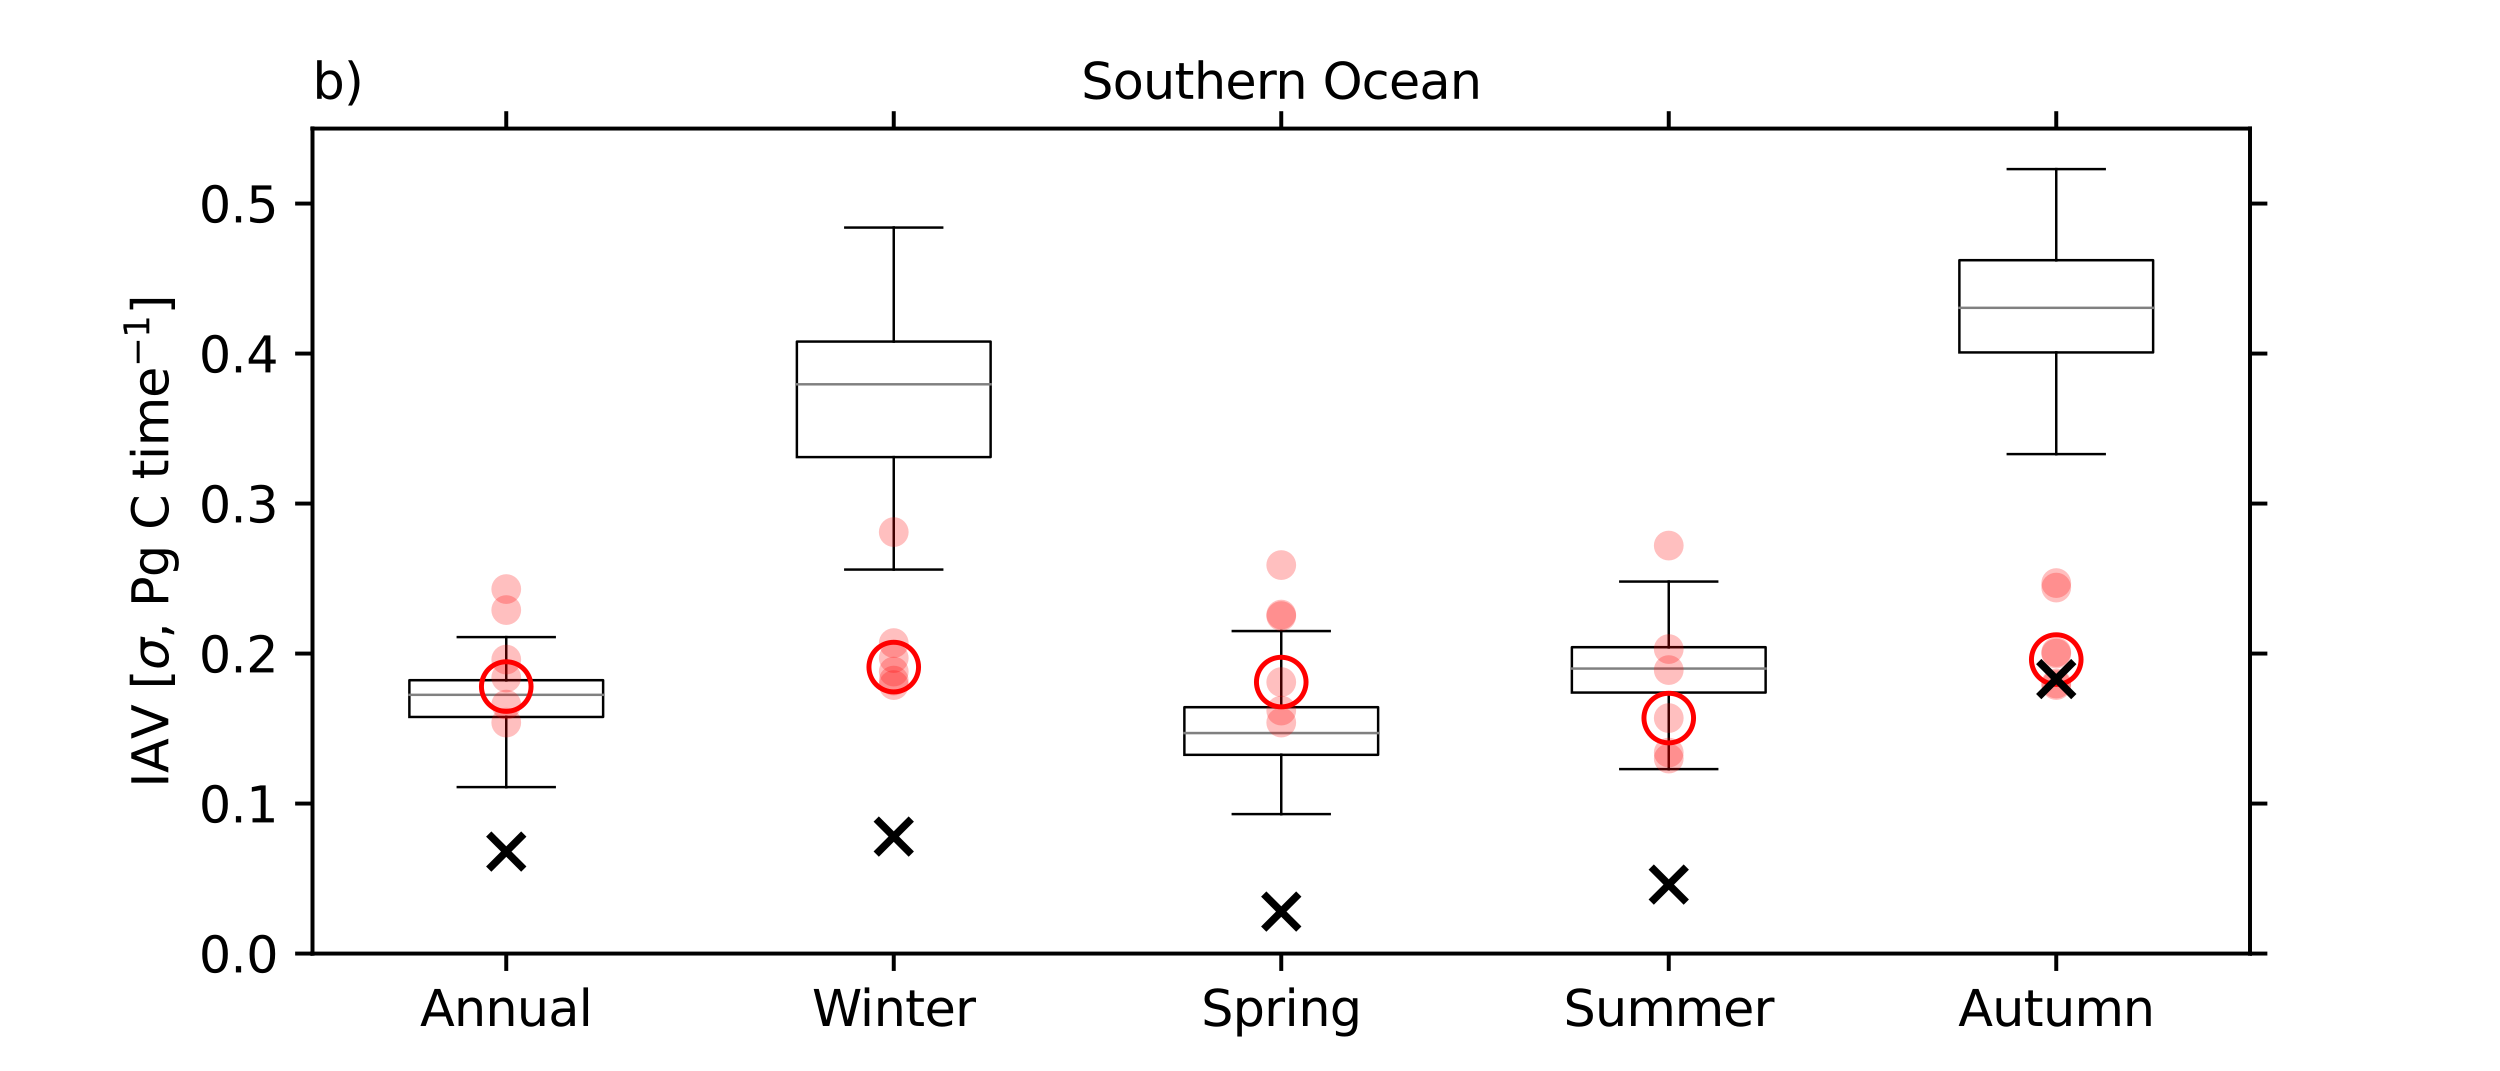 <?xml version="1.0" encoding="utf-8" standalone="no"?>
<!DOCTYPE svg PUBLIC "-//W3C//DTD SVG 1.1//EN"
  "http://www.w3.org/Graphics/SVG/1.1/DTD/svg11.dtd">
<svg xmlns:xlink="http://www.w3.org/1999/xlink" width="504pt" height="216pt" viewBox="0 0 504 216" xmlns="http://www.w3.org/2000/svg" version="1.1">
 <defs>
  <style type="text/css">*{stroke-linejoin: round; stroke-linecap: butt}</style>
 </defs>
 <g id="figure_1">
  <g id="patch_1">
   <path d="M 0 216 
L 504 216 
L 504 0 
L 0 0 
L 0 216 
z
" style="fill: none"/>
  </g>
  <g id="axes_1">
   <g id="patch_2">
    <path d="M 63 192.24 
L 453.6 192.24 
L 453.6 25.92 
L 63 25.92 
L 63 192.24 
z
" style="fill: none"/>
   </g>
   <g id="line2d_1">
    <path d="M 82.53 144.536 
L 121.59 144.536 
L 121.59 137.128 
L 82.53 137.128 
L 82.53 144.536 
" clip-path="url(#p80cad1ab0c)" style="fill: none; stroke: #000000; stroke-width: 0.5; stroke-linecap: square"/>
   </g>
   <g id="line2d_2">
    <path d="M 102.06 144.536 
L 102.06 158.674 
" clip-path="url(#p80cad1ab0c)" style="fill: none; stroke: #000000; stroke-width: 0.5; stroke-linecap: square"/>
   </g>
   <g id="line2d_3">
    <path d="M 102.06 137.128 
L 102.06 128.434 
" clip-path="url(#p80cad1ab0c)" style="fill: none; stroke: #000000; stroke-width: 0.5; stroke-linecap: square"/>
   </g>
   <g id="line2d_4">
    <path d="M 92.295 158.674 
L 111.825 158.674 
" clip-path="url(#p80cad1ab0c)" style="fill: none; stroke: #000000; stroke-width: 0.5; stroke-linecap: square"/>
   </g>
   <g id="line2d_5">
    <path d="M 92.295 128.434 
L 111.825 128.434 
" clip-path="url(#p80cad1ab0c)" style="fill: none; stroke: #000000; stroke-width: 0.5; stroke-linecap: square"/>
   </g>
   <g id="line2d_6"/>
   <g id="line2d_7">
    <path d="M 160.65 92.146 
L 199.71 92.146 
L 199.71 68.861 
L 160.65 68.861 
L 160.65 92.146 
" clip-path="url(#p80cad1ab0c)" style="fill: none; stroke: #000000; stroke-width: 0.5; stroke-linecap: square"/>
   </g>
   <g id="line2d_8">
    <path d="M 180.18 92.146 
L 180.18 114.826 
" clip-path="url(#p80cad1ab0c)" style="fill: none; stroke: #000000; stroke-width: 0.5; stroke-linecap: square"/>
   </g>
   <g id="line2d_9">
    <path d="M 180.18 68.861 
L 180.18 45.878 
" clip-path="url(#p80cad1ab0c)" style="fill: none; stroke: #000000; stroke-width: 0.5; stroke-linecap: square"/>
   </g>
   <g id="line2d_10">
    <path d="M 170.415 114.826 
L 189.945 114.826 
" clip-path="url(#p80cad1ab0c)" style="fill: none; stroke: #000000; stroke-width: 0.5; stroke-linecap: square"/>
   </g>
   <g id="line2d_11">
    <path d="M 170.415 45.878 
L 189.945 45.878 
" clip-path="url(#p80cad1ab0c)" style="fill: none; stroke: #000000; stroke-width: 0.5; stroke-linecap: square"/>
   </g>
   <g id="line2d_12"/>
   <g id="line2d_13">
    <path d="M 238.77 152.172 
L 277.83 152.172 
L 277.83 142.571 
L 238.77 142.571 
L 238.77 152.172 
" clip-path="url(#p80cad1ab0c)" style="fill: none; stroke: #000000; stroke-width: 0.5; stroke-linecap: square"/>
   </g>
   <g id="line2d_14">
    <path d="M 258.3 152.172 
L 258.3 164.117 
" clip-path="url(#p80cad1ab0c)" style="fill: none; stroke: #000000; stroke-width: 0.5; stroke-linecap: square"/>
   </g>
   <g id="line2d_15">
    <path d="M 258.3 142.571 
L 258.3 127.224 
" clip-path="url(#p80cad1ab0c)" style="fill: none; stroke: #000000; stroke-width: 0.5; stroke-linecap: square"/>
   </g>
   <g id="line2d_16">
    <path d="M 248.535 164.117 
L 268.065 164.117 
" clip-path="url(#p80cad1ab0c)" style="fill: none; stroke: #000000; stroke-width: 0.5; stroke-linecap: square"/>
   </g>
   <g id="line2d_17">
    <path d="M 248.535 127.224 
L 268.065 127.224 
" clip-path="url(#p80cad1ab0c)" style="fill: none; stroke: #000000; stroke-width: 0.5; stroke-linecap: square"/>
   </g>
   <g id="line2d_18"/>
   <g id="line2d_19">
    <path d="M 316.89 139.622 
L 355.95 139.622 
L 355.95 130.475 
L 316.89 130.475 
L 316.89 139.622 
" clip-path="url(#p80cad1ab0c)" style="fill: none; stroke: #000000; stroke-width: 0.5; stroke-linecap: square"/>
   </g>
   <g id="line2d_20">
    <path d="M 336.42 139.622 
L 336.42 155.045 
" clip-path="url(#p80cad1ab0c)" style="fill: none; stroke: #000000; stroke-width: 0.5; stroke-linecap: square"/>
   </g>
   <g id="line2d_21">
    <path d="M 336.42 130.475 
L 336.42 117.245 
" clip-path="url(#p80cad1ab0c)" style="fill: none; stroke: #000000; stroke-width: 0.5; stroke-linecap: square"/>
   </g>
   <g id="line2d_22">
    <path d="M 326.655 155.045 
L 346.185 155.045 
" clip-path="url(#p80cad1ab0c)" style="fill: none; stroke: #000000; stroke-width: 0.5; stroke-linecap: square"/>
   </g>
   <g id="line2d_23">
    <path d="M 326.655 117.245 
L 346.185 117.245 
" clip-path="url(#p80cad1ab0c)" style="fill: none; stroke: #000000; stroke-width: 0.5; stroke-linecap: square"/>
   </g>
   <g id="line2d_24"/>
   <g id="line2d_25">
    <path d="M 395.01 71.053 
L 434.07 71.053 
L 434.07 52.456 
L 395.01 52.456 
L 395.01 71.053 
" clip-path="url(#p80cad1ab0c)" style="fill: none; stroke: #000000; stroke-width: 0.5; stroke-linecap: square"/>
   </g>
   <g id="line2d_26">
    <path d="M 414.54 71.053 
L 414.54 91.541 
" clip-path="url(#p80cad1ab0c)" style="fill: none; stroke: #000000; stroke-width: 0.5; stroke-linecap: square"/>
   </g>
   <g id="line2d_27">
    <path d="M 414.54 52.456 
L 414.54 34.085 
" clip-path="url(#p80cad1ab0c)" style="fill: none; stroke: #000000; stroke-width: 0.5; stroke-linecap: square"/>
   </g>
   <g id="line2d_28">
    <path d="M 404.775 91.541 
L 424.305 91.541 
" clip-path="url(#p80cad1ab0c)" style="fill: none; stroke: #000000; stroke-width: 0.5; stroke-linecap: square"/>
   </g>
   <g id="line2d_29">
    <path d="M 404.775 34.085 
L 424.305 34.085 
" clip-path="url(#p80cad1ab0c)" style="fill: none; stroke: #000000; stroke-width: 0.5; stroke-linecap: square"/>
   </g>
   <g id="line2d_30"/>
   <g id="line2d_31">
    <path d="M 82.53 140.076 
L 121.59 140.076 
" clip-path="url(#p80cad1ab0c)" style="fill: none; stroke: #808080; stroke-width: 0.5; stroke-linecap: square"/>
   </g>
   <g id="line2d_32">
    <path d="M 160.65 77.479 
L 199.71 77.479 
" clip-path="url(#p80cad1ab0c)" style="fill: none; stroke: #808080; stroke-width: 0.5; stroke-linecap: square"/>
   </g>
   <g id="line2d_33">
    <path d="M 238.77 147.787 
L 277.83 147.787 
" clip-path="url(#p80cad1ab0c)" style="fill: none; stroke: #808080; stroke-width: 0.5; stroke-linecap: square"/>
   </g>
   <g id="line2d_34">
    <path d="M 316.89 134.784 
L 355.95 134.784 
" clip-path="url(#p80cad1ab0c)" style="fill: none; stroke: #808080; stroke-width: 0.5; stroke-linecap: square"/>
   </g>
   <g id="line2d_35">
    <path d="M 395.01 62.057 
L 434.07 62.057 
" clip-path="url(#p80cad1ab0c)" style="fill: none; stroke: #808080; stroke-width: 0.5; stroke-linecap: square"/>
   </g>
   <g id="PathCollection_1">
    <defs>
     <path id="m3ae66a5426" d="M 0 3 
C 0.796 3 1.559 2.684 2.121 2.121 
C 2.684 1.559 3 0.796 3 0 
C 3 -0.796 2.684 -1.559 2.121 -2.121 
C 1.559 -2.684 0.796 -3 0 -3 
C -0.796 -3 -1.559 -2.684 -2.121 -2.121 
C -2.684 -1.559 -3 -0.796 -3 0 
C -3 0.796 -2.684 1.559 -2.121 2.121 
C -1.559 2.684 -0.796 3 0 3 
z
"/>
    </defs>
    <g clip-path="url(#p80cad1ab0c)">
     <use xlink:href="#m3ae66a5426" x="102.06" y="142.042" style="fill: #ff0000; fill-opacity: 0.25"/>
    </g>
   </g>
   <g id="PathCollection_2">
    <g clip-path="url(#p80cad1ab0c)">
     <use xlink:href="#m3ae66a5426" x="180.18" y="138.11" style="fill: #ff0000; fill-opacity: 0.25"/>
    </g>
   </g>
   <g id="PathCollection_3">
    <g clip-path="url(#p80cad1ab0c)">
     <use xlink:href="#m3ae66a5426" x="258.3" y="145.67" style="fill: #ff0000; fill-opacity: 0.25"/>
    </g>
   </g>
   <g id="PathCollection_4">
    <g clip-path="url(#p80cad1ab0c)">
     <use xlink:href="#m3ae66a5426" x="336.42" y="151.718" style="fill: #ff0000; fill-opacity: 0.25"/>
    </g>
   </g>
   <g id="PathCollection_5">
    <g clip-path="url(#p80cad1ab0c)">
     <use xlink:href="#m3ae66a5426" x="414.54" y="118.454" style="fill: #ff0000; fill-opacity: 0.25"/>
    </g>
   </g>
   <g id="PathCollection_6">
    <g clip-path="url(#p80cad1ab0c)">
     <use xlink:href="#m3ae66a5426" x="102.06" y="136.598" style="fill: #ff0000; fill-opacity: 0.25"/>
    </g>
   </g>
   <g id="PathCollection_7">
    <g clip-path="url(#p80cad1ab0c)">
     <use xlink:href="#m3ae66a5426" x="180.18" y="132.667" style="fill: #ff0000; fill-opacity: 0.25"/>
    </g>
   </g>
   <g id="PathCollection_8">
    <g clip-path="url(#p80cad1ab0c)">
     <use xlink:href="#m3ae66a5426" x="258.3" y="137.506" style="fill: #ff0000; fill-opacity: 0.25"/>
    </g>
   </g>
   <g id="PathCollection_9">
    <g clip-path="url(#p80cad1ab0c)">
     <use xlink:href="#m3ae66a5426" x="336.42" y="135.086" style="fill: #ff0000; fill-opacity: 0.25"/>
    </g>
   </g>
   <g id="PathCollection_10">
    <g clip-path="url(#p80cad1ab0c)">
     <use xlink:href="#m3ae66a5426" x="414.54" y="131.458" style="fill: #ff0000; fill-opacity: 0.25"/>
    </g>
   </g>
   <g id="PathCollection_11">
    <g clip-path="url(#p80cad1ab0c)">
     <use xlink:href="#m3ae66a5426" x="102.06" y="132.97" style="fill: #ff0000; fill-opacity: 0.25"/>
    </g>
   </g>
   <g id="PathCollection_12">
    <g clip-path="url(#p80cad1ab0c)">
     <use xlink:href="#m3ae66a5426" x="180.18" y="129.643" style="fill: #ff0000; fill-opacity: 0.25"/>
    </g>
   </g>
   <g id="PathCollection_13">
    <g clip-path="url(#p80cad1ab0c)">
     <use xlink:href="#m3ae66a5426" x="258.3" y="123.898" style="fill: #ff0000; fill-opacity: 0.25"/>
    </g>
   </g>
   <g id="PathCollection_14">
    <g clip-path="url(#p80cad1ab0c)">
     <use xlink:href="#m3ae66a5426" x="336.42" y="130.853" style="fill: #ff0000; fill-opacity: 0.25"/>
    </g>
   </g>
   <g id="PathCollection_15">
    <g clip-path="url(#p80cad1ab0c)">
     <use xlink:href="#m3ae66a5426" x="414.54" y="137.808" style="fill: #ff0000; fill-opacity: 0.25"/>
    </g>
   </g>
   <g id="PathCollection_16">
    <g clip-path="url(#p80cad1ab0c)">
     <use xlink:href="#m3ae66a5426" x="102.06" y="145.67" style="fill: #ff0000; fill-opacity: 0.25"/>
    </g>
   </g>
   <g id="PathCollection_17">
    <g clip-path="url(#p80cad1ab0c)">
     <use xlink:href="#m3ae66a5426" x="180.18" y="135.389" style="fill: #ff0000; fill-opacity: 0.25"/>
    </g>
   </g>
   <g id="PathCollection_18">
    <g clip-path="url(#p80cad1ab0c)">
     <use xlink:href="#m3ae66a5426" x="258.3" y="143.251" style="fill: #ff0000; fill-opacity: 0.25"/>
    </g>
   </g>
   <g id="PathCollection_19">
    <g clip-path="url(#p80cad1ab0c)">
     <use xlink:href="#m3ae66a5426" x="336.42" y="144.763" style="fill: #ff0000; fill-opacity: 0.25"/>
    </g>
   </g>
   <g id="PathCollection_20">
    <g clip-path="url(#p80cad1ab0c)">
     <use xlink:href="#m3ae66a5426" x="414.54" y="138.11" style="fill: #ff0000; fill-opacity: 0.25"/>
    </g>
   </g>
   <g id="PathCollection_21">
    <g clip-path="url(#p80cad1ab0c)">
     <use xlink:href="#m3ae66a5426" x="102.06" y="118.757" style="fill: #ff0000; fill-opacity: 0.25"/>
    </g>
   </g>
   <g id="PathCollection_22">
    <g clip-path="url(#p80cad1ab0c)">
     <use xlink:href="#m3ae66a5426" x="180.18" y="107.266" style="fill: #ff0000; fill-opacity: 0.25"/>
    </g>
   </g>
   <g id="PathCollection_23">
    <g clip-path="url(#p80cad1ab0c)">
     <use xlink:href="#m3ae66a5426" x="258.3" y="113.918" style="fill: #ff0000; fill-opacity: 0.25"/>
    </g>
   </g>
   <g id="PathCollection_24">
    <g clip-path="url(#p80cad1ab0c)">
     <use xlink:href="#m3ae66a5426" x="336.42" y="152.928" style="fill: #ff0000; fill-opacity: 0.25"/>
    </g>
   </g>
   <g id="PathCollection_25">
    <g clip-path="url(#p80cad1ab0c)">
     <use xlink:href="#m3ae66a5426" x="414.54" y="131.76" style="fill: #ff0000; fill-opacity: 0.25"/>
    </g>
   </g>
   <g id="PathCollection_26">
    <g clip-path="url(#p80cad1ab0c)">
     <use xlink:href="#m3ae66a5426" x="102.06" y="122.99" style="fill: #ff0000; fill-opacity: 0.25"/>
    </g>
   </g>
   <g id="PathCollection_27">
    <g clip-path="url(#p80cad1ab0c)">
     <use xlink:href="#m3ae66a5426" x="180.18" y="137.203" style="fill: #ff0000; fill-opacity: 0.25"/>
    </g>
   </g>
   <g id="PathCollection_28">
    <g clip-path="url(#p80cad1ab0c)">
     <use xlink:href="#m3ae66a5426" x="258.3" y="124.2" style="fill: #ff0000; fill-opacity: 0.25"/>
    </g>
   </g>
   <g id="PathCollection_29">
    <g clip-path="url(#p80cad1ab0c)">
     <use xlink:href="#m3ae66a5426" x="336.42" y="109.987" style="fill: #ff0000; fill-opacity: 0.25"/>
    </g>
   </g>
   <g id="PathCollection_30">
    <g clip-path="url(#p80cad1ab0c)">
     <use xlink:href="#m3ae66a5426" x="414.54" y="117.547" style="fill: #ff0000; fill-opacity: 0.25"/>
    </g>
   </g>
   <g id="PathCollection_31">
    <path d="M 102.06 143.413 
C 103.386 143.413 104.658 142.886 105.596 141.948 
C 106.533 141.011 107.06 139.739 107.06 138.413 
C 107.06 137.087 106.533 135.815 105.596 134.877 
C 104.658 133.94 103.386 133.413 102.06 133.413 
C 100.734 133.413 99.462 133.94 98.524 134.877 
C 97.587 135.815 97.06 137.087 97.06 138.413 
C 97.06 139.739 97.587 141.011 98.524 141.948 
C 99.462 142.886 100.734 143.413 102.06 143.413 
L 102.06 143.413 
z
" clip-path="url(#p80cad1ab0c)" style="fill: none; stroke: #ff0000"/>
   </g>
   <g id="PathCollection_32">
    <path d="M 180.18 139.482 
C 181.506 139.482 182.778 138.955 183.716 138.017 
C 184.653 137.079 185.18 135.808 185.18 134.482 
C 185.18 133.156 184.653 131.884 183.716 130.946 
C 182.778 130.008 181.506 129.482 180.18 129.482 
C 178.854 129.482 177.582 130.008 176.644 130.946 
C 175.707 131.884 175.18 133.156 175.18 134.482 
C 175.18 135.808 175.707 137.079 176.644 138.017 
C 177.582 138.955 178.854 139.482 180.18 139.482 
L 180.18 139.482 
z
" clip-path="url(#p80cad1ab0c)" style="fill: none; stroke: #ff0000"/>
   </g>
   <g id="PathCollection_33">
    <path d="M 258.3 142.506 
C 259.626 142.506 260.898 141.979 261.836 141.041 
C 262.773 140.104 263.3 138.832 263.3 137.506 
C 263.3 136.18 262.773 134.908 261.836 133.97 
C 260.898 133.032 259.626 132.506 258.3 132.506 
C 256.974 132.506 255.702 133.032 254.764 133.97 
C 253.827 134.908 253.3 136.18 253.3 137.506 
C 253.3 138.832 253.827 140.104 254.764 141.041 
C 255.702 141.979 256.974 142.506 258.3 142.506 
L 258.3 142.506 
z
" clip-path="url(#p80cad1ab0c)" style="fill: none; stroke: #ff0000"/>
   </g>
   <g id="PathCollection_34">
    <path d="M 336.42 149.763 
C 337.746 149.763 339.018 149.236 339.956 148.299 
C 340.893 147.361 341.42 146.089 341.42 144.763 
C 341.42 143.437 340.893 142.165 339.956 141.228 
C 339.018 140.29 337.746 139.763 336.42 139.763 
C 335.094 139.763 333.822 140.29 332.884 141.228 
C 331.947 142.165 331.42 143.437 331.42 144.763 
C 331.42 146.089 331.947 147.361 332.884 148.299 
C 333.822 149.236 335.094 149.763 336.42 149.763 
L 336.42 149.763 
z
" clip-path="url(#p80cad1ab0c)" style="fill: none; stroke: #ff0000"/>
   </g>
   <g id="PathCollection_35">
    <path d="M 414.54 137.97 
C 415.866 137.97 417.138 137.443 418.076 136.505 
C 419.013 135.568 419.54 134.296 419.54 132.97 
C 419.54 131.644 419.013 130.372 418.076 129.434 
C 417.138 128.496 415.866 127.97 414.54 127.97 
C 413.214 127.97 411.942 128.496 411.004 129.434 
C 410.067 130.372 409.54 131.644 409.54 132.97 
C 409.54 134.296 410.067 135.568 411.004 136.505 
C 411.942 137.443 413.214 137.97 414.54 137.97 
L 414.54 137.97 
z
" clip-path="url(#p80cad1ab0c)" style="fill: none; stroke: #ff0000"/>
   </g>
   <g id="PathCollection_36">
    <defs>
     <path id="m61685a9986" d="M -3.536 3.536 
L 3.536 -3.536 
M -3.536 -3.536 
L 3.536 3.536 
" style="stroke: #000000; stroke-width: 1.5"/>
    </defs>
    <g clip-path="url(#p80cad1ab0c)">
     <use xlink:href="#m61685a9986" x="102.06" y="171.677" style="stroke: #000000; stroke-width: 1.5"/>
    </g>
   </g>
   <g id="PathCollection_37">
    <g clip-path="url(#p80cad1ab0c)">
     <use xlink:href="#m61685a9986" x="180.18" y="168.653" style="stroke: #000000; stroke-width: 1.5"/>
    </g>
   </g>
   <g id="PathCollection_38">
    <g clip-path="url(#p80cad1ab0c)">
     <use xlink:href="#m61685a9986" x="258.3" y="183.773" style="stroke: #000000; stroke-width: 1.5"/>
    </g>
   </g>
   <g id="PathCollection_39">
    <g clip-path="url(#p80cad1ab0c)">
     <use xlink:href="#m61685a9986" x="336.42" y="178.33" style="stroke: #000000; stroke-width: 1.5"/>
    </g>
   </g>
   <g id="PathCollection_40">
    <g clip-path="url(#p80cad1ab0c)">
     <use xlink:href="#m61685a9986" x="414.54" y="136.901" style="stroke: #000000; stroke-width: 1.5"/>
    </g>
   </g>
   <g id="matplotlib.axis_1">
    <g id="xtick_1">
     <g id="line2d_36">
      <defs>
       <path id="mc85d2acb67" d="M 0 0 
L 0 3.5 
" style="stroke: #000000; stroke-width: 0.8"/>
      </defs>
      <g>
       <use xlink:href="#mc85d2acb67" x="102.06" y="192.24" style="stroke: #000000; stroke-width: 0.8"/>
      </g>
     </g>
     <g id="line2d_37">
      <defs>
       <path id="m507c7be348" d="M 0 0 
L 0 -3.5 
" style="stroke: #000000; stroke-width: 0.8"/>
      </defs>
      <g>
       <use xlink:href="#m507c7be348" x="102.06" y="25.92" style="stroke: #000000; stroke-width: 0.8"/>
      </g>
     </g>
     <g id="text_1">
      <!-- Annual -->
      <g transform="translate(84.68 206.838)scale(0.1 -0.1)">
       <defs>
        <path id="DejaVuSans-41" d="M 2188 4044 
L 1331 1722 
L 3047 1722 
L 2188 4044 
z
M 1831 4666 
L 2547 4666 
L 4325 0 
L 3669 0 
L 3244 1197 
L 1141 1197 
L 716 0 
L 50 0 
L 1831 4666 
z
" transform="scale(0.016)"/>
        <path id="DejaVuSans-6e" d="M 3513 2113 
L 3513 0 
L 2938 0 
L 2938 2094 
Q 2938 2591 2744 2837 
Q 2550 3084 2163 3084 
Q 1697 3084 1428 2787 
Q 1159 2491 1159 1978 
L 1159 0 
L 581 0 
L 581 3500 
L 1159 3500 
L 1159 2956 
Q 1366 3272 1645 3428 
Q 1925 3584 2291 3584 
Q 2894 3584 3203 3211 
Q 3513 2838 3513 2113 
z
" transform="scale(0.016)"/>
        <path id="DejaVuSans-75" d="M 544 1381 
L 544 3500 
L 1119 3500 
L 1119 1403 
Q 1119 906 1312 657 
Q 1506 409 1894 409 
Q 2359 409 2629 706 
Q 2900 1003 2900 1516 
L 2900 3500 
L 3475 3500 
L 3475 0 
L 2900 0 
L 2900 538 
Q 2691 219 2414 64 
Q 2138 -91 1772 -91 
Q 1169 -91 856 284 
Q 544 659 544 1381 
z
M 1991 3584 
L 1991 3584 
z
" transform="scale(0.016)"/>
        <path id="DejaVuSans-61" d="M 2194 1759 
Q 1497 1759 1228 1600 
Q 959 1441 959 1056 
Q 959 750 1161 570 
Q 1363 391 1709 391 
Q 2188 391 2477 730 
Q 2766 1069 2766 1631 
L 2766 1759 
L 2194 1759 
z
M 3341 1997 
L 3341 0 
L 2766 0 
L 2766 531 
Q 2569 213 2275 61 
Q 1981 -91 1556 -91 
Q 1019 -91 701 211 
Q 384 513 384 1019 
Q 384 1609 779 1909 
Q 1175 2209 1959 2209 
L 2766 2209 
L 2766 2266 
Q 2766 2663 2505 2880 
Q 2244 3097 1772 3097 
Q 1472 3097 1187 3025 
Q 903 2953 641 2809 
L 641 3341 
Q 956 3463 1253 3523 
Q 1550 3584 1831 3584 
Q 2591 3584 2966 3190 
Q 3341 2797 3341 1997 
z
" transform="scale(0.016)"/>
        <path id="DejaVuSans-6c" d="M 603 4863 
L 1178 4863 
L 1178 0 
L 603 0 
L 603 4863 
z
" transform="scale(0.016)"/>
       </defs>
       <use xlink:href="#DejaVuSans-41"/>
       <use xlink:href="#DejaVuSans-6e" x="68.408"/>
       <use xlink:href="#DejaVuSans-6e" x="131.787"/>
       <use xlink:href="#DejaVuSans-75" x="195.166"/>
       <use xlink:href="#DejaVuSans-61" x="258.545"/>
       <use xlink:href="#DejaVuSans-6c" x="319.824"/>
      </g>
     </g>
    </g>
    <g id="xtick_2">
     <g id="line2d_38">
      <g>
       <use xlink:href="#mc85d2acb67" x="180.18" y="192.24" style="stroke: #000000; stroke-width: 0.8"/>
      </g>
     </g>
     <g id="line2d_39">
      <g>
       <use xlink:href="#m507c7be348" x="180.18" y="25.92" style="stroke: #000000; stroke-width: 0.8"/>
      </g>
     </g>
     <g id="text_2">
      <!-- Winter -->
      <g transform="translate(163.699 206.838)scale(0.1 -0.1)">
       <defs>
        <path id="DejaVuSans-57" d="M 213 4666 
L 850 4666 
L 1831 722 
L 2809 4666 
L 3519 4666 
L 4500 722 
L 5478 4666 
L 6119 4666 
L 4947 0 
L 4153 0 
L 3169 4050 
L 2175 0 
L 1381 0 
L 213 4666 
z
" transform="scale(0.016)"/>
        <path id="DejaVuSans-69" d="M 603 3500 
L 1178 3500 
L 1178 0 
L 603 0 
L 603 3500 
z
M 603 4863 
L 1178 4863 
L 1178 4134 
L 603 4134 
L 603 4863 
z
" transform="scale(0.016)"/>
        <path id="DejaVuSans-74" d="M 1172 4494 
L 1172 3500 
L 2356 3500 
L 2356 3053 
L 1172 3053 
L 1172 1153 
Q 1172 725 1289 603 
Q 1406 481 1766 481 
L 2356 481 
L 2356 0 
L 1766 0 
Q 1100 0 847 248 
Q 594 497 594 1153 
L 594 3053 
L 172 3053 
L 172 3500 
L 594 3500 
L 594 4494 
L 1172 4494 
z
" transform="scale(0.016)"/>
        <path id="DejaVuSans-65" d="M 3597 1894 
L 3597 1613 
L 953 1613 
Q 991 1019 1311 708 
Q 1631 397 2203 397 
Q 2534 397 2845 478 
Q 3156 559 3463 722 
L 3463 178 
Q 3153 47 2828 -22 
Q 2503 -91 2169 -91 
Q 1331 -91 842 396 
Q 353 884 353 1716 
Q 353 2575 817 3079 
Q 1281 3584 2069 3584 
Q 2775 3584 3186 3129 
Q 3597 2675 3597 1894 
z
M 3022 2063 
Q 3016 2534 2758 2815 
Q 2500 3097 2075 3097 
Q 1594 3097 1305 2825 
Q 1016 2553 972 2059 
L 3022 2063 
z
" transform="scale(0.016)"/>
        <path id="DejaVuSans-72" d="M 2631 2963 
Q 2534 3019 2420 3045 
Q 2306 3072 2169 3072 
Q 1681 3072 1420 2755 
Q 1159 2438 1159 1844 
L 1159 0 
L 581 0 
L 581 3500 
L 1159 3500 
L 1159 2956 
Q 1341 3275 1631 3429 
Q 1922 3584 2338 3584 
Q 2397 3584 2469 3576 
Q 2541 3569 2628 3553 
L 2631 2963 
z
" transform="scale(0.016)"/>
       </defs>
       <use xlink:href="#DejaVuSans-57"/>
       <use xlink:href="#DejaVuSans-69" x="96.627"/>
       <use xlink:href="#DejaVuSans-6e" x="124.41"/>
       <use xlink:href="#DejaVuSans-74" x="187.789"/>
       <use xlink:href="#DejaVuSans-65" x="226.998"/>
       <use xlink:href="#DejaVuSans-72" x="288.521"/>
      </g>
     </g>
    </g>
    <g id="xtick_3">
     <g id="line2d_40">
      <g>
       <use xlink:href="#mc85d2acb67" x="258.3" y="192.24" style="stroke: #000000; stroke-width: 0.8"/>
      </g>
     </g>
     <g id="line2d_41">
      <g>
       <use xlink:href="#m507c7be348" x="258.3" y="25.92" style="stroke: #000000; stroke-width: 0.8"/>
      </g>
     </g>
     <g id="text_3">
      <!-- Spring -->
      <g transform="translate(242.164 206.838)scale(0.1 -0.1)">
       <defs>
        <path id="DejaVuSans-53" d="M 3425 4513 
L 3425 3897 
Q 3066 4069 2747 4153 
Q 2428 4238 2131 4238 
Q 1616 4238 1336 4038 
Q 1056 3838 1056 3469 
Q 1056 3159 1242 3001 
Q 1428 2844 1947 2747 
L 2328 2669 
Q 3034 2534 3370 2195 
Q 3706 1856 3706 1288 
Q 3706 609 3251 259 
Q 2797 -91 1919 -91 
Q 1588 -91 1214 -16 
Q 841 59 441 206 
L 441 856 
Q 825 641 1194 531 
Q 1563 422 1919 422 
Q 2459 422 2753 634 
Q 3047 847 3047 1241 
Q 3047 1584 2836 1778 
Q 2625 1972 2144 2069 
L 1759 2144 
Q 1053 2284 737 2584 
Q 422 2884 422 3419 
Q 422 4038 858 4394 
Q 1294 4750 2059 4750 
Q 2388 4750 2728 4690 
Q 3069 4631 3425 4513 
z
" transform="scale(0.016)"/>
        <path id="DejaVuSans-70" d="M 1159 525 
L 1159 -1331 
L 581 -1331 
L 581 3500 
L 1159 3500 
L 1159 2969 
Q 1341 3281 1617 3432 
Q 1894 3584 2278 3584 
Q 2916 3584 3314 3078 
Q 3713 2572 3713 1747 
Q 3713 922 3314 415 
Q 2916 -91 2278 -91 
Q 1894 -91 1617 61 
Q 1341 213 1159 525 
z
M 3116 1747 
Q 3116 2381 2855 2742 
Q 2594 3103 2138 3103 
Q 1681 3103 1420 2742 
Q 1159 2381 1159 1747 
Q 1159 1113 1420 752 
Q 1681 391 2138 391 
Q 2594 391 2855 752 
Q 3116 1113 3116 1747 
z
" transform="scale(0.016)"/>
        <path id="DejaVuSans-67" d="M 2906 1791 
Q 2906 2416 2648 2759 
Q 2391 3103 1925 3103 
Q 1463 3103 1205 2759 
Q 947 2416 947 1791 
Q 947 1169 1205 825 
Q 1463 481 1925 481 
Q 2391 481 2648 825 
Q 2906 1169 2906 1791 
z
M 3481 434 
Q 3481 -459 3084 -895 
Q 2688 -1331 1869 -1331 
Q 1566 -1331 1297 -1286 
Q 1028 -1241 775 -1147 
L 775 -588 
Q 1028 -725 1275 -790 
Q 1522 -856 1778 -856 
Q 2344 -856 2625 -561 
Q 2906 -266 2906 331 
L 2906 616 
Q 2728 306 2450 153 
Q 2172 0 1784 0 
Q 1141 0 747 490 
Q 353 981 353 1791 
Q 353 2603 747 3093 
Q 1141 3584 1784 3584 
Q 2172 3584 2450 3431 
Q 2728 3278 2906 2969 
L 2906 3500 
L 3481 3500 
L 3481 434 
z
" transform="scale(0.016)"/>
       </defs>
       <use xlink:href="#DejaVuSans-53"/>
       <use xlink:href="#DejaVuSans-70" x="63.477"/>
       <use xlink:href="#DejaVuSans-72" x="126.953"/>
       <use xlink:href="#DejaVuSans-69" x="168.066"/>
       <use xlink:href="#DejaVuSans-6e" x="195.85"/>
       <use xlink:href="#DejaVuSans-67" x="259.229"/>
      </g>
     </g>
    </g>
    <g id="xtick_4">
     <g id="line2d_42">
      <g>
       <use xlink:href="#mc85d2acb67" x="336.42" y="192.24" style="stroke: #000000; stroke-width: 0.8"/>
      </g>
     </g>
     <g id="line2d_43">
      <g>
       <use xlink:href="#m507c7be348" x="336.42" y="25.92" style="stroke: #000000; stroke-width: 0.8"/>
      </g>
     </g>
     <g id="text_4">
      <!-- Summer -->
      <g transform="translate(315.204 206.838)scale(0.1 -0.1)">
       <defs>
        <path id="DejaVuSans-6d" d="M 3328 2828 
Q 3544 3216 3844 3400 
Q 4144 3584 4550 3584 
Q 5097 3584 5394 3201 
Q 5691 2819 5691 2113 
L 5691 0 
L 5113 0 
L 5113 2094 
Q 5113 2597 4934 2840 
Q 4756 3084 4391 3084 
Q 3944 3084 3684 2787 
Q 3425 2491 3425 1978 
L 3425 0 
L 2847 0 
L 2847 2094 
Q 2847 2600 2669 2842 
Q 2491 3084 2119 3084 
Q 1678 3084 1418 2786 
Q 1159 2488 1159 1978 
L 1159 0 
L 581 0 
L 581 3500 
L 1159 3500 
L 1159 2956 
Q 1356 3278 1631 3431 
Q 1906 3584 2284 3584 
Q 2666 3584 2933 3390 
Q 3200 3197 3328 2828 
z
" transform="scale(0.016)"/>
       </defs>
       <use xlink:href="#DejaVuSans-53"/>
       <use xlink:href="#DejaVuSans-75" x="63.477"/>
       <use xlink:href="#DejaVuSans-6d" x="126.855"/>
       <use xlink:href="#DejaVuSans-6d" x="224.268"/>
       <use xlink:href="#DejaVuSans-65" x="321.68"/>
       <use xlink:href="#DejaVuSans-72" x="383.203"/>
      </g>
     </g>
    </g>
    <g id="xtick_5">
     <g id="line2d_44">
      <g>
       <use xlink:href="#mc85d2acb67" x="414.54" y="192.24" style="stroke: #000000; stroke-width: 0.8"/>
      </g>
     </g>
     <g id="line2d_45">
      <g>
       <use xlink:href="#m507c7be348" x="414.54" y="25.92" style="stroke: #000000; stroke-width: 0.8"/>
      </g>
     </g>
     <g id="text_5">
      <!-- Autumn -->
      <g transform="translate(394.783 206.838)scale(0.1 -0.1)">
       <use xlink:href="#DejaVuSans-41"/>
       <use xlink:href="#DejaVuSans-75" x="68.408"/>
       <use xlink:href="#DejaVuSans-74" x="131.787"/>
       <use xlink:href="#DejaVuSans-75" x="170.996"/>
       <use xlink:href="#DejaVuSans-6d" x="234.375"/>
       <use xlink:href="#DejaVuSans-6e" x="331.787"/>
      </g>
     </g>
    </g>
   </g>
   <g id="matplotlib.axis_2">
    <g id="ytick_1">
     <g id="line2d_46">
      <defs>
       <path id="maf6849377b" d="M 0 0 
L -3.5 0 
" style="stroke: #000000; stroke-width: 0.8"/>
      </defs>
      <g>
       <use xlink:href="#maf6849377b" x="63" y="192.24" style="stroke: #000000; stroke-width: 0.8"/>
      </g>
     </g>
     <g id="line2d_47">
      <defs>
       <path id="me1dc2d33d8" d="M 0 0 
L 3.5 0 
" style="stroke: #000000; stroke-width: 0.8"/>
      </defs>
      <g>
       <use xlink:href="#me1dc2d33d8" x="453.6" y="192.24" style="stroke: #000000; stroke-width: 0.8"/>
      </g>
     </g>
     <g id="text_6">
      <!-- 0.0 -->
      <g transform="translate(40.097 196.039)scale(0.1 -0.1)">
       <defs>
        <path id="DejaVuSans-30" d="M 2034 4250 
Q 1547 4250 1301 3770 
Q 1056 3291 1056 2328 
Q 1056 1369 1301 889 
Q 1547 409 2034 409 
Q 2525 409 2770 889 
Q 3016 1369 3016 2328 
Q 3016 3291 2770 3770 
Q 2525 4250 2034 4250 
z
M 2034 4750 
Q 2819 4750 3233 4129 
Q 3647 3509 3647 2328 
Q 3647 1150 3233 529 
Q 2819 -91 2034 -91 
Q 1250 -91 836 529 
Q 422 1150 422 2328 
Q 422 3509 836 4129 
Q 1250 4750 2034 4750 
z
" transform="scale(0.016)"/>
        <path id="DejaVuSans-2e" d="M 684 794 
L 1344 794 
L 1344 0 
L 684 0 
L 684 794 
z
" transform="scale(0.016)"/>
       </defs>
       <use xlink:href="#DejaVuSans-30"/>
       <use xlink:href="#DejaVuSans-2e" x="63.623"/>
       <use xlink:href="#DejaVuSans-30" x="95.41"/>
      </g>
     </g>
    </g>
    <g id="ytick_2">
     <g id="line2d_48">
      <g>
       <use xlink:href="#maf6849377b" x="63" y="162" style="stroke: #000000; stroke-width: 0.8"/>
      </g>
     </g>
     <g id="line2d_49">
      <g>
       <use xlink:href="#me1dc2d33d8" x="453.6" y="162" style="stroke: #000000; stroke-width: 0.8"/>
      </g>
     </g>
     <g id="text_7">
      <!-- 0.1 -->
      <g transform="translate(40.097 165.799)scale(0.1 -0.1)">
       <defs>
        <path id="DejaVuSans-31" d="M 794 531 
L 1825 531 
L 1825 4091 
L 703 3866 
L 703 4441 
L 1819 4666 
L 2450 4666 
L 2450 531 
L 3481 531 
L 3481 0 
L 794 0 
L 794 531 
z
" transform="scale(0.016)"/>
       </defs>
       <use xlink:href="#DejaVuSans-30"/>
       <use xlink:href="#DejaVuSans-2e" x="63.623"/>
       <use xlink:href="#DejaVuSans-31" x="95.41"/>
      </g>
     </g>
    </g>
    <g id="ytick_3">
     <g id="line2d_50">
      <g>
       <use xlink:href="#maf6849377b" x="63" y="131.76" style="stroke: #000000; stroke-width: 0.8"/>
      </g>
     </g>
     <g id="line2d_51">
      <g>
       <use xlink:href="#me1dc2d33d8" x="453.6" y="131.76" style="stroke: #000000; stroke-width: 0.8"/>
      </g>
     </g>
     <g id="text_8">
      <!-- 0.2 -->
      <g transform="translate(40.097 135.559)scale(0.1 -0.1)">
       <defs>
        <path id="DejaVuSans-32" d="M 1228 531 
L 3431 531 
L 3431 0 
L 469 0 
L 469 531 
Q 828 903 1448 1529 
Q 2069 2156 2228 2338 
Q 2531 2678 2651 2914 
Q 2772 3150 2772 3378 
Q 2772 3750 2511 3984 
Q 2250 4219 1831 4219 
Q 1534 4219 1204 4116 
Q 875 4013 500 3803 
L 500 4441 
Q 881 4594 1212 4672 
Q 1544 4750 1819 4750 
Q 2544 4750 2975 4387 
Q 3406 4025 3406 3419 
Q 3406 3131 3298 2873 
Q 3191 2616 2906 2266 
Q 2828 2175 2409 1742 
Q 1991 1309 1228 531 
z
" transform="scale(0.016)"/>
       </defs>
       <use xlink:href="#DejaVuSans-30"/>
       <use xlink:href="#DejaVuSans-2e" x="63.623"/>
       <use xlink:href="#DejaVuSans-32" x="95.41"/>
      </g>
     </g>
    </g>
    <g id="ytick_4">
     <g id="line2d_52">
      <g>
       <use xlink:href="#maf6849377b" x="63" y="101.52" style="stroke: #000000; stroke-width: 0.8"/>
      </g>
     </g>
     <g id="line2d_53">
      <g>
       <use xlink:href="#me1dc2d33d8" x="453.6" y="101.52" style="stroke: #000000; stroke-width: 0.8"/>
      </g>
     </g>
     <g id="text_9">
      <!-- 0.3 -->
      <g transform="translate(40.097 105.319)scale(0.1 -0.1)">
       <defs>
        <path id="DejaVuSans-33" d="M 2597 2516 
Q 3050 2419 3304 2112 
Q 3559 1806 3559 1356 
Q 3559 666 3084 287 
Q 2609 -91 1734 -91 
Q 1441 -91 1130 -33 
Q 819 25 488 141 
L 488 750 
Q 750 597 1062 519 
Q 1375 441 1716 441 
Q 2309 441 2620 675 
Q 2931 909 2931 1356 
Q 2931 1769 2642 2001 
Q 2353 2234 1838 2234 
L 1294 2234 
L 1294 2753 
L 1863 2753 
Q 2328 2753 2575 2939 
Q 2822 3125 2822 3475 
Q 2822 3834 2567 4026 
Q 2313 4219 1838 4219 
Q 1578 4219 1281 4162 
Q 984 4106 628 3988 
L 628 4550 
Q 988 4650 1302 4700 
Q 1616 4750 1894 4750 
Q 2613 4750 3031 4423 
Q 3450 4097 3450 3541 
Q 3450 3153 3228 2886 
Q 3006 2619 2597 2516 
z
" transform="scale(0.016)"/>
       </defs>
       <use xlink:href="#DejaVuSans-30"/>
       <use xlink:href="#DejaVuSans-2e" x="63.623"/>
       <use xlink:href="#DejaVuSans-33" x="95.41"/>
      </g>
     </g>
    </g>
    <g id="ytick_5">
     <g id="line2d_54">
      <g>
       <use xlink:href="#maf6849377b" x="63" y="71.28" style="stroke: #000000; stroke-width: 0.8"/>
      </g>
     </g>
     <g id="line2d_55">
      <g>
       <use xlink:href="#me1dc2d33d8" x="453.6" y="71.28" style="stroke: #000000; stroke-width: 0.8"/>
      </g>
     </g>
     <g id="text_10">
      <!-- 0.4 -->
      <g transform="translate(40.097 75.079)scale(0.1 -0.1)">
       <defs>
        <path id="DejaVuSans-34" d="M 2419 4116 
L 825 1625 
L 2419 1625 
L 2419 4116 
z
M 2253 4666 
L 3047 4666 
L 3047 1625 
L 3713 1625 
L 3713 1100 
L 3047 1100 
L 3047 0 
L 2419 0 
L 2419 1100 
L 313 1100 
L 313 1709 
L 2253 4666 
z
" transform="scale(0.016)"/>
       </defs>
       <use xlink:href="#DejaVuSans-30"/>
       <use xlink:href="#DejaVuSans-2e" x="63.623"/>
       <use xlink:href="#DejaVuSans-34" x="95.41"/>
      </g>
     </g>
    </g>
    <g id="ytick_6">
     <g id="line2d_56">
      <g>
       <use xlink:href="#maf6849377b" x="63" y="41.04" style="stroke: #000000; stroke-width: 0.8"/>
      </g>
     </g>
     <g id="line2d_57">
      <g>
       <use xlink:href="#me1dc2d33d8" x="453.6" y="41.04" style="stroke: #000000; stroke-width: 0.8"/>
      </g>
     </g>
     <g id="text_11">
      <!-- 0.5 -->
      <g transform="translate(40.097 44.839)scale(0.1 -0.1)">
       <defs>
        <path id="DejaVuSans-35" d="M 691 4666 
L 3169 4666 
L 3169 4134 
L 1269 4134 
L 1269 2991 
Q 1406 3038 1543 3061 
Q 1681 3084 1819 3084 
Q 2600 3084 3056 2656 
Q 3513 2228 3513 1497 
Q 3513 744 3044 326 
Q 2575 -91 1722 -91 
Q 1428 -91 1123 -41 
Q 819 9 494 109 
L 494 744 
Q 775 591 1075 516 
Q 1375 441 1709 441 
Q 2250 441 2565 725 
Q 2881 1009 2881 1497 
Q 2881 1984 2565 2268 
Q 2250 2553 1709 2553 
Q 1456 2553 1204 2497 
Q 953 2441 691 2322 
L 691 4666 
z
" transform="scale(0.016)"/>
       </defs>
       <use xlink:href="#DejaVuSans-30"/>
       <use xlink:href="#DejaVuSans-2e" x="63.623"/>
       <use xlink:href="#DejaVuSans-35" x="95.41"/>
      </g>
     </g>
    </g>
    <g id="text_12">
     <!-- IAV [$\sigma$, Pg C time$^{-1}$] -->
     <g transform="translate(33.997 158.78)rotate(-90)scale(0.1 -0.1)">
      <defs>
       <path id="DejaVuSans-49" d="M 628 4666 
L 1259 4666 
L 1259 0 
L 628 0 
L 628 4666 
z
" transform="scale(0.016)"/>
       <path id="DejaVuSans-56" d="M 1831 0 
L 50 4666 
L 709 4666 
L 2188 738 
L 3669 4666 
L 4325 4666 
L 2547 0 
L 1831 0 
z
" transform="scale(0.016)"/>
       <path id="DejaVuSans-20" transform="scale(0.016)"/>
       <path id="DejaVuSans-5b" d="M 550 4863 
L 1875 4863 
L 1875 4416 
L 1125 4416 
L 1125 -397 
L 1875 -397 
L 1875 -844 
L 550 -844 
L 550 4863 
z
" transform="scale(0.016)"/>
       <path id="DejaVuSans-Oblique-3c3" d="M 2219 3044 
Q 1744 3044 1422 2700 
Q 1081 2341 969 1747 
Q 844 1119 1044 756 
Q 1241 397 1706 397 
Q 2166 397 2503 759 
Q 2844 1122 2966 1747 
Q 3075 2319 2881 2700 
Q 2700 3044 2219 3044 
z
M 2309 3503 
L 4219 3500 
L 4106 2925 
L 3463 2925 
Q 3706 2438 3575 1747 
Q 3406 888 2884 400 
Q 2359 -91 1609 -91 
Q 856 -91 525 400 
Q 194 888 363 1747 
Q 528 2609 1050 3097 
Q 1484 3503 2309 3503 
z
" transform="scale(0.016)"/>
       <path id="DejaVuSans-2c" d="M 750 794 
L 1409 794 
L 1409 256 
L 897 -744 
L 494 -744 
L 750 256 
L 750 794 
z
" transform="scale(0.016)"/>
       <path id="DejaVuSans-50" d="M 1259 4147 
L 1259 2394 
L 2053 2394 
Q 2494 2394 2734 2622 
Q 2975 2850 2975 3272 
Q 2975 3691 2734 3919 
Q 2494 4147 2053 4147 
L 1259 4147 
z
M 628 4666 
L 2053 4666 
Q 2838 4666 3239 4311 
Q 3641 3956 3641 3272 
Q 3641 2581 3239 2228 
Q 2838 1875 2053 1875 
L 1259 1875 
L 1259 0 
L 628 0 
L 628 4666 
z
" transform="scale(0.016)"/>
       <path id="DejaVuSans-43" d="M 4122 4306 
L 4122 3641 
Q 3803 3938 3442 4084 
Q 3081 4231 2675 4231 
Q 1875 4231 1450 3742 
Q 1025 3253 1025 2328 
Q 1025 1406 1450 917 
Q 1875 428 2675 428 
Q 3081 428 3442 575 
Q 3803 722 4122 1019 
L 4122 359 
Q 3791 134 3420 21 
Q 3050 -91 2638 -91 
Q 1578 -91 968 557 
Q 359 1206 359 2328 
Q 359 3453 968 4101 
Q 1578 4750 2638 4750 
Q 3056 4750 3426 4639 
Q 3797 4528 4122 4306 
z
" transform="scale(0.016)"/>
       <path id="DejaVuSans-2212" d="M 678 2272 
L 4684 2272 
L 4684 1741 
L 678 1741 
L 678 2272 
z
" transform="scale(0.016)"/>
       <path id="DejaVuSans-5d" d="M 1947 4863 
L 1947 -844 
L 622 -844 
L 622 -397 
L 1369 -397 
L 1369 4416 
L 622 4416 
L 622 4863 
L 1947 4863 
z
" transform="scale(0.016)"/>
      </defs>
      <use xlink:href="#DejaVuSans-49" transform="translate(0 0.684)"/>
      <use xlink:href="#DejaVuSans-41" transform="translate(29.492 0.684)"/>
      <use xlink:href="#DejaVuSans-56" transform="translate(97.9 0.684)"/>
      <use xlink:href="#DejaVuSans-20" transform="translate(166.309 0.684)"/>
      <use xlink:href="#DejaVuSans-5b" transform="translate(198.096 0.684)"/>
      <use xlink:href="#DejaVuSans-Oblique-3c3" transform="translate(237.109 0.684)"/>
      <use xlink:href="#DejaVuSans-2c" transform="translate(300.488 0.684)"/>
      <use xlink:href="#DejaVuSans-20" transform="translate(332.275 0.684)"/>
      <use xlink:href="#DejaVuSans-50" transform="translate(364.062 0.684)"/>
      <use xlink:href="#DejaVuSans-67" transform="translate(424.365 0.684)"/>
      <use xlink:href="#DejaVuSans-20" transform="translate(487.842 0.684)"/>
      <use xlink:href="#DejaVuSans-43" transform="translate(519.629 0.684)"/>
      <use xlink:href="#DejaVuSans-20" transform="translate(589.453 0.684)"/>
      <use xlink:href="#DejaVuSans-74" transform="translate(621.24 0.684)"/>
      <use xlink:href="#DejaVuSans-69" transform="translate(660.449 0.684)"/>
      <use xlink:href="#DejaVuSans-6d" transform="translate(688.232 0.684)"/>
      <use xlink:href="#DejaVuSans-65" transform="translate(785.645 0.684)"/>
      <use xlink:href="#DejaVuSans-2212" transform="translate(848.125 38.966)scale(0.7)"/>
      <use xlink:href="#DejaVuSans-31" transform="translate(906.777 38.966)scale(0.7)"/>
      <use xlink:href="#DejaVuSans-5d" transform="translate(954.048 0.684)"/>
     </g>
    </g>
   </g>
   <g id="patch_3">
    <path d="M 63 192.24 
L 63 25.92 
" style="fill: none; stroke: #000000; stroke-width: 0.8; stroke-linejoin: miter; stroke-linecap: square"/>
   </g>
   <g id="patch_4">
    <path d="M 453.6 192.24 
L 453.6 25.92 
" style="fill: none; stroke: #000000; stroke-width: 0.8; stroke-linejoin: miter; stroke-linecap: square"/>
   </g>
   <g id="patch_5">
    <path d="M 63 192.24 
L 453.6 192.24 
" style="fill: none; stroke: #000000; stroke-width: 0.8; stroke-linejoin: miter; stroke-linecap: square"/>
   </g>
   <g id="patch_6">
    <path d="M 63 25.92 
L 453.6 25.92 
" style="fill: none; stroke: #000000; stroke-width: 0.8; stroke-linejoin: miter; stroke-linecap: square"/>
   </g>
   <g id="text_13">
    <!-- Southern Ocean -->
    <g transform="translate(217.972 19.92)scale(0.1 -0.1)">
     <defs>
      <path id="DejaVuSans-6f" d="M 1959 3097 
Q 1497 3097 1228 2736 
Q 959 2375 959 1747 
Q 959 1119 1226 758 
Q 1494 397 1959 397 
Q 2419 397 2687 759 
Q 2956 1122 2956 1747 
Q 2956 2369 2687 2733 
Q 2419 3097 1959 3097 
z
M 1959 3584 
Q 2709 3584 3137 3096 
Q 3566 2609 3566 1747 
Q 3566 888 3137 398 
Q 2709 -91 1959 -91 
Q 1206 -91 779 398 
Q 353 888 353 1747 
Q 353 2609 779 3096 
Q 1206 3584 1959 3584 
z
" transform="scale(0.016)"/>
      <path id="DejaVuSans-68" d="M 3513 2113 
L 3513 0 
L 2938 0 
L 2938 2094 
Q 2938 2591 2744 2837 
Q 2550 3084 2163 3084 
Q 1697 3084 1428 2787 
Q 1159 2491 1159 1978 
L 1159 0 
L 581 0 
L 581 4863 
L 1159 4863 
L 1159 2956 
Q 1366 3272 1645 3428 
Q 1925 3584 2291 3584 
Q 2894 3584 3203 3211 
Q 3513 2838 3513 2113 
z
" transform="scale(0.016)"/>
      <path id="DejaVuSans-4f" d="M 2522 4238 
Q 1834 4238 1429 3725 
Q 1025 3213 1025 2328 
Q 1025 1447 1429 934 
Q 1834 422 2522 422 
Q 3209 422 3611 934 
Q 4013 1447 4013 2328 
Q 4013 3213 3611 3725 
Q 3209 4238 2522 4238 
z
M 2522 4750 
Q 3503 4750 4090 4092 
Q 4678 3434 4678 2328 
Q 4678 1225 4090 567 
Q 3503 -91 2522 -91 
Q 1538 -91 948 565 
Q 359 1222 359 2328 
Q 359 3434 948 4092 
Q 1538 4750 2522 4750 
z
" transform="scale(0.016)"/>
      <path id="DejaVuSans-63" d="M 3122 3366 
L 3122 2828 
Q 2878 2963 2633 3030 
Q 2388 3097 2138 3097 
Q 1578 3097 1268 2742 
Q 959 2388 959 1747 
Q 959 1106 1268 751 
Q 1578 397 2138 397 
Q 2388 397 2633 464 
Q 2878 531 3122 666 
L 3122 134 
Q 2881 22 2623 -34 
Q 2366 -91 2075 -91 
Q 1284 -91 818 406 
Q 353 903 353 1747 
Q 353 2603 823 3093 
Q 1294 3584 2113 3584 
Q 2378 3584 2631 3529 
Q 2884 3475 3122 3366 
z
" transform="scale(0.016)"/>
     </defs>
     <use xlink:href="#DejaVuSans-53"/>
     <use xlink:href="#DejaVuSans-6f" x="63.477"/>
     <use xlink:href="#DejaVuSans-75" x="124.658"/>
     <use xlink:href="#DejaVuSans-74" x="188.037"/>
     <use xlink:href="#DejaVuSans-68" x="227.246"/>
     <use xlink:href="#DejaVuSans-65" x="290.625"/>
     <use xlink:href="#DejaVuSans-72" x="352.148"/>
     <use xlink:href="#DejaVuSans-6e" x="391.512"/>
     <use xlink:href="#DejaVuSans-20" x="454.891"/>
     <use xlink:href="#DejaVuSans-4f" x="486.678"/>
     <use xlink:href="#DejaVuSans-63" x="565.389"/>
     <use xlink:href="#DejaVuSans-65" x="620.369"/>
     <use xlink:href="#DejaVuSans-61" x="681.893"/>
     <use xlink:href="#DejaVuSans-6e" x="743.172"/>
    </g>
   </g>
   <g id="text_14">
    <!-- b) -->
    <g transform="translate(63 19.92)scale(0.1 -0.1)">
     <defs>
      <path id="DejaVuSans-62" d="M 3116 1747 
Q 3116 2381 2855 2742 
Q 2594 3103 2138 3103 
Q 1681 3103 1420 2742 
Q 1159 2381 1159 1747 
Q 1159 1113 1420 752 
Q 1681 391 2138 391 
Q 2594 391 2855 752 
Q 3116 1113 3116 1747 
z
M 1159 2969 
Q 1341 3281 1617 3432 
Q 1894 3584 2278 3584 
Q 2916 3584 3314 3078 
Q 3713 2572 3713 1747 
Q 3713 922 3314 415 
Q 2916 -91 2278 -91 
Q 1894 -91 1617 61 
Q 1341 213 1159 525 
L 1159 0 
L 581 0 
L 581 4863 
L 1159 4863 
L 1159 2969 
z
" transform="scale(0.016)"/>
      <path id="DejaVuSans-29" d="M 513 4856 
L 1013 4856 
Q 1481 4119 1714 3412 
Q 1947 2706 1947 2009 
Q 1947 1309 1714 600 
Q 1481 -109 1013 -844 
L 513 -844 
Q 928 -128 1133 580 
Q 1338 1288 1338 2009 
Q 1338 2731 1133 3434 
Q 928 4138 513 4856 
z
" transform="scale(0.016)"/>
     </defs>
     <use xlink:href="#DejaVuSans-62"/>
     <use xlink:href="#DejaVuSans-29" x="63.477"/>
    </g>
   </g>
  </g>
 </g>
 <defs>
  <clipPath id="p80cad1ab0c">
   <rect x="63" y="25.92" width="390.6" height="166.32"/>
  </clipPath>
 </defs>
</svg>
